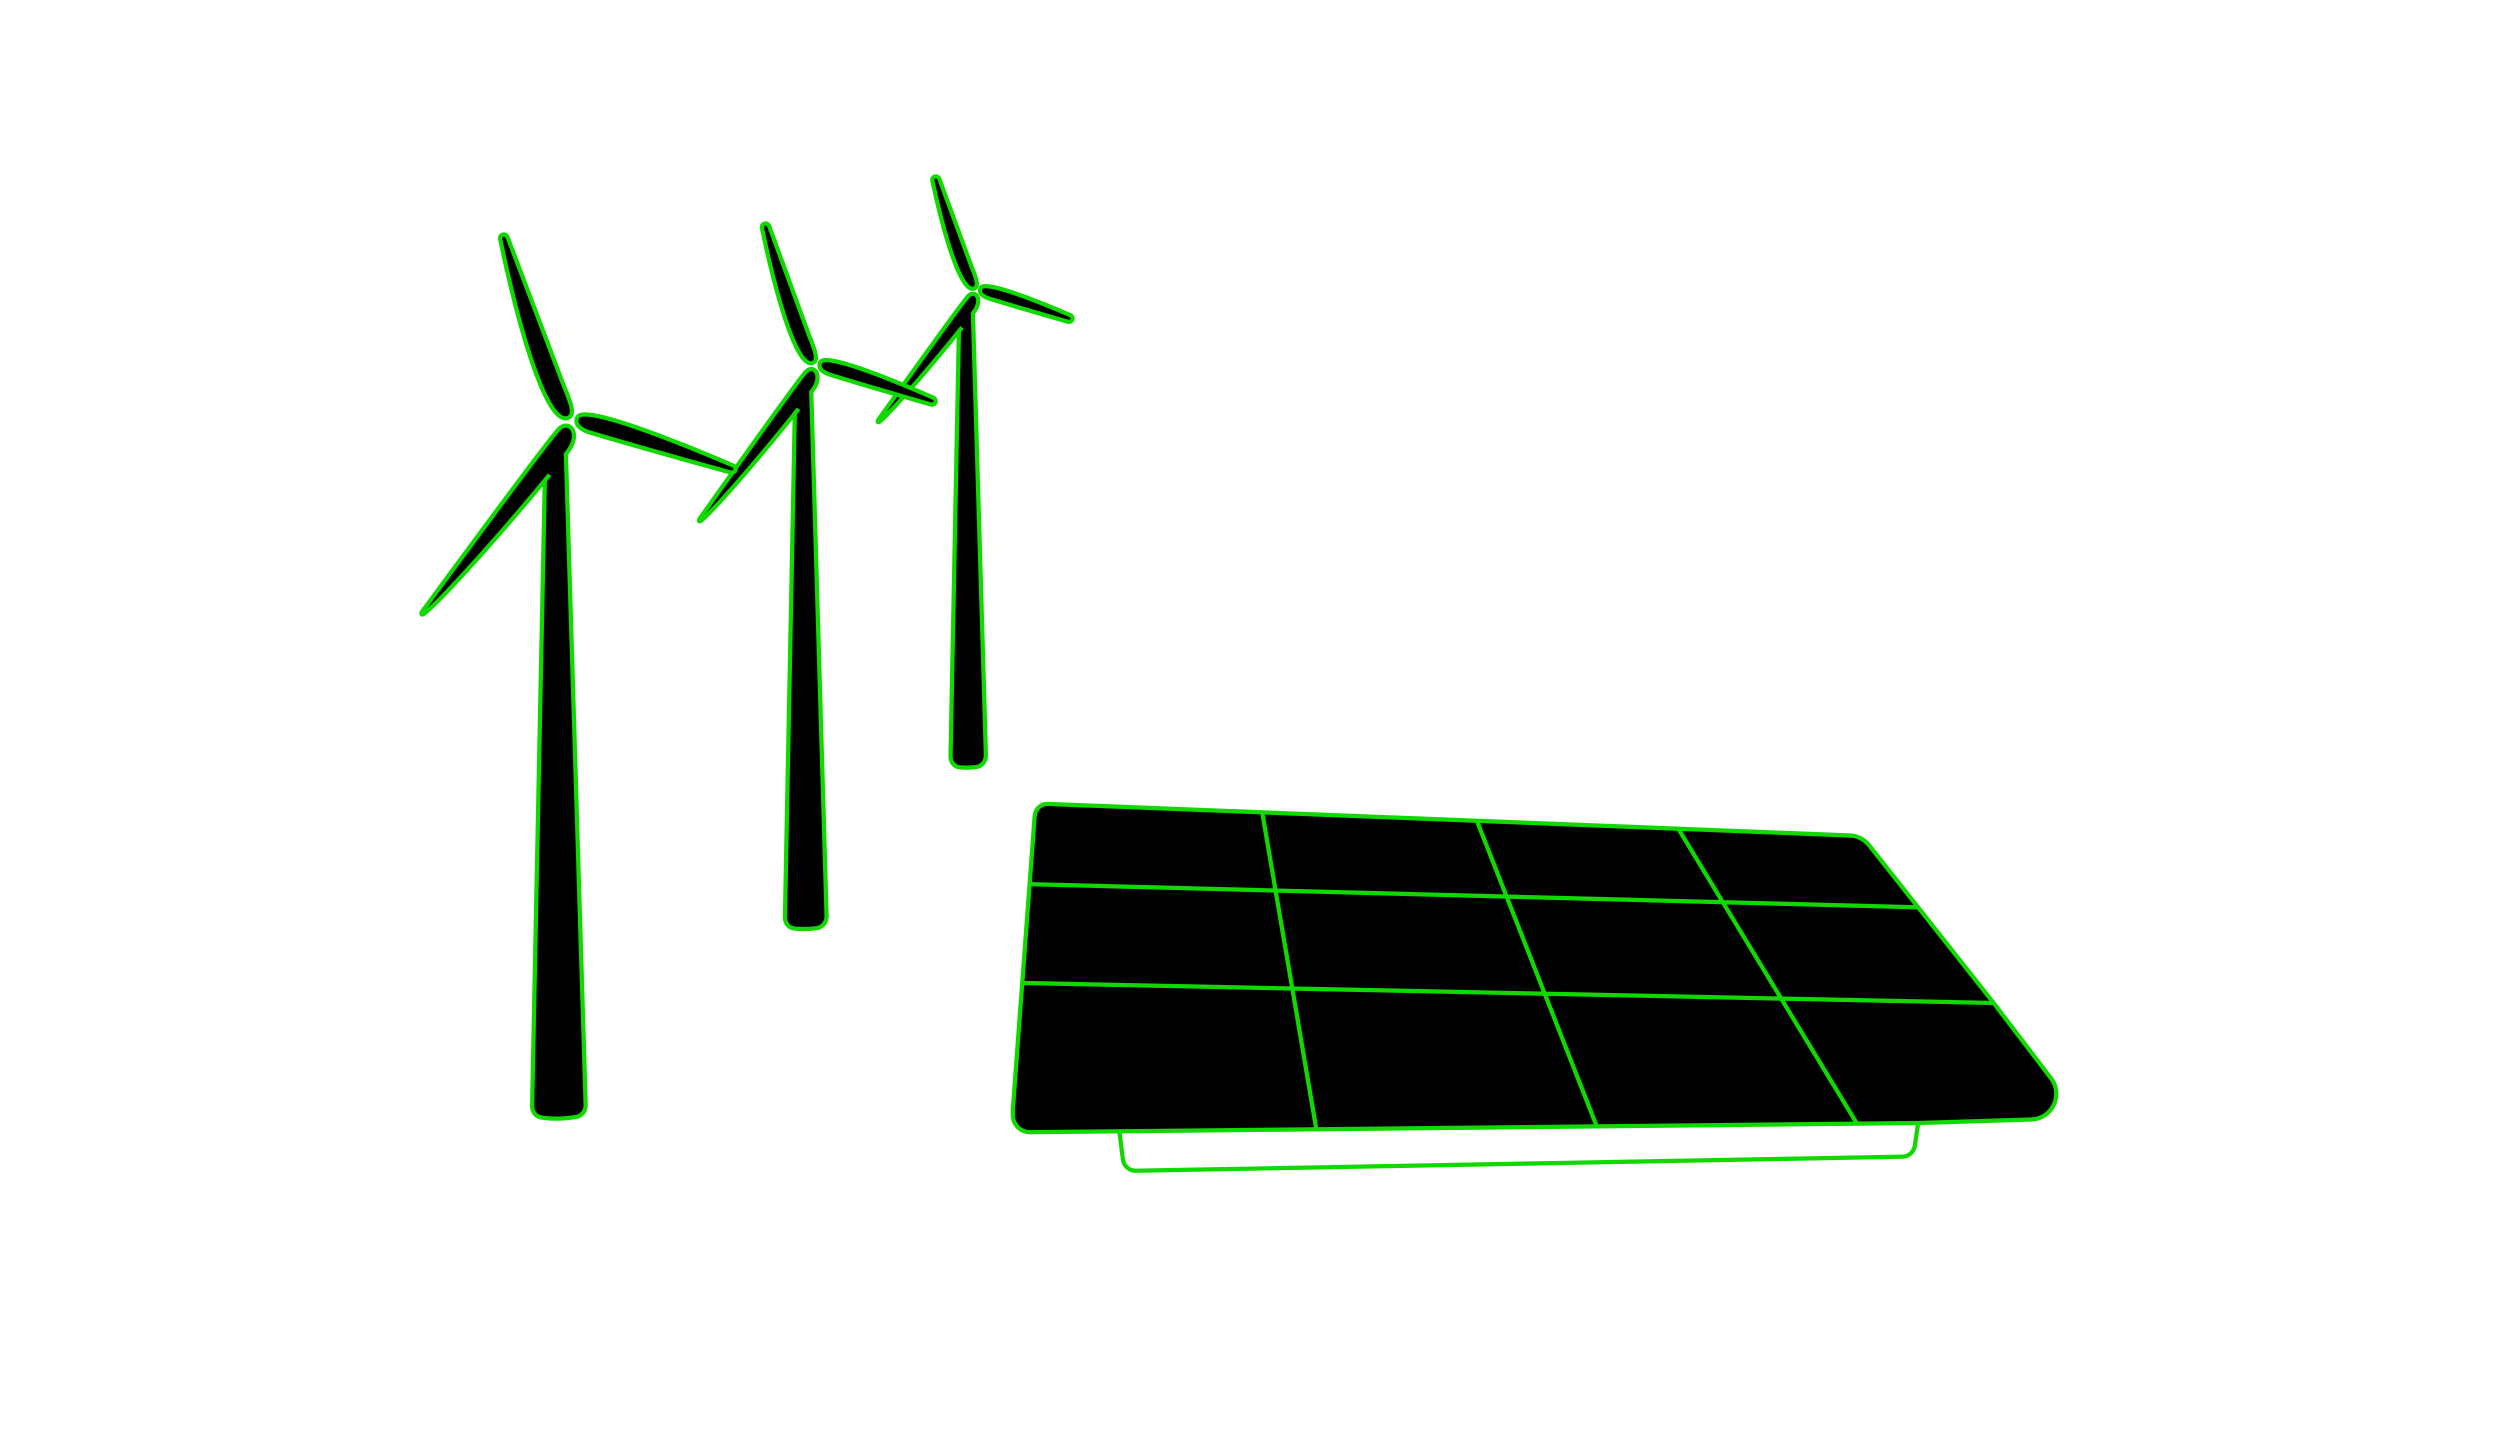<svg width="585" height="335" viewBox="0 0 585 335" fill="none" xmlns="http://www.w3.org/2000/svg">
<path d="M227.66 73.312L230.705 176.684C230.746 178.071 229.829 179.316 228.451 179.488C227.231 179.639 225.795 179.706 224.43 179.536C223.174 179.379 222.398 178.205 222.423 176.939L224.382 77.563L225.12 76.605C219.76 83.365 209.576 95.382 206.038 98.5C205.383 99.077 205.159 98.736 205.666 98.025C209.536 92.592 225.396 70.36 226.646 69.194C228.069 67.866 229.742 69.593 228.45 72.117C228.322 72.368 227.994 72.848 227.508 73.509L227.66 73.312Z" fill="black"/>
<path d="M227.934 67.524C224.787 68.594 220.803 54.596 218.18 42.404C217.924 41.218 219.418 40.806 219.836 41.945C222.836 50.108 226.667 60.537 227.159 61.888C227.982 64.146 229.438 67.013 227.934 67.524Z" fill="black"/>
<path d="M231.421 69.858C233.089 70.4 241.585 72.928 249.802 75.271C250.974 75.605 251.488 74.191 250.369 73.71C241.75 70.011 230.58 65.642 229.483 67.334C229.143 67.859 228.967 69.061 231.421 69.858Z" fill="black"/>
<path d="M227.66 73.312L230.705 176.684C230.746 178.071 229.829 179.316 228.451 179.488C227.231 179.639 225.795 179.706 224.43 179.536C223.174 179.379 222.398 178.205 222.423 176.939L224.382 77.563L225.12 76.605C219.76 83.365 209.576 95.382 206.038 98.5C205.383 99.077 205.159 98.736 205.666 98.025C209.536 92.592 225.396 70.36 226.646 69.194C228.069 67.866 229.742 69.593 228.45 72.117C228.322 72.368 227.994 72.848 227.508 73.509L227.66 73.312Z" stroke="#11D900"/>
<path d="M227.934 67.524C224.787 68.594 220.803 54.596 218.18 42.404C217.924 41.218 219.418 40.806 219.836 41.945C222.836 50.108 226.667 60.537 227.159 61.888C227.982 64.146 229.438 67.013 227.934 67.524Z" stroke="#11D900"/>
<path d="M231.421 69.858C233.089 70.4 241.585 72.928 249.802 75.271C250.974 75.605 251.488 74.191 250.369 73.71C241.75 70.011 230.58 65.642 229.483 67.334C229.143 67.859 228.967 69.061 231.421 69.858Z" stroke="#11D900"/>
<path d="M189.834 91.774L193.424 214.349C193.465 215.735 192.55 216.977 191.178 217.173C189.555 217.405 187.536 217.523 185.669 217.234C184.419 217.041 183.648 215.869 183.673 214.605L185.982 96.796L186.85 95.665C180.439 103.796 168.154 118.367 164.214 121.724C163.552 122.288 163.326 121.918 163.828 121.209C168.064 115.226 187.156 88.303 188.642 86.908C190.314 85.338 192.279 87.379 190.762 90.361C190.611 90.658 190.227 91.226 189.655 92.007L189.834 91.774Z" fill="black"/>
<path d="M190.155 84.935C186.301 86.252 181.377 68.216 178.31 53.423C178.064 52.235 179.585 51.817 180.002 52.957C183.595 62.793 188.631 76.581 189.245 78.275C190.212 80.944 191.923 84.331 190.155 84.935Z" fill="black"/>
<path d="M194.252 87.693C196.342 88.376 207.552 91.727 217.761 94.635C218.932 94.969 219.462 93.529 218.346 93.041C208.048 88.536 193.344 82.588 191.976 84.711C191.576 85.331 191.369 86.751 194.252 87.693Z" fill="black"/>
<path d="M189.834 91.774L193.424 214.349C193.465 215.735 192.55 216.977 191.178 217.173C189.555 217.405 187.536 217.523 185.669 217.234C184.419 217.041 183.648 215.869 183.673 214.605L185.982 96.796L186.85 95.665C180.439 103.796 168.154 118.367 164.214 121.724C163.552 122.288 163.326 121.918 163.828 121.209C168.064 115.226 187.156 88.303 188.642 86.908C190.314 85.338 192.279 87.379 190.762 90.361C190.611 90.658 190.227 91.226 189.655 92.007L189.834 91.774Z" stroke="#11D900"/>
<path d="M190.155 84.935C186.301 86.252 181.377 68.216 178.31 53.423C178.064 52.235 179.585 51.817 180.002 52.957C183.595 62.793 188.631 76.581 189.245 78.275C190.212 80.944 191.923 84.331 190.155 84.935Z" stroke="#11D900"/>
<path d="M194.252 87.693C196.342 88.376 207.552 91.727 217.761 94.635C218.932 94.969 219.462 93.529 218.346 93.041C208.048 88.536 193.344 82.588 191.976 84.711C191.576 85.331 191.369 86.751 194.252 87.693Z" stroke="#11D900"/>
<path d="M132.422 106.278L137.044 258.522C137.086 259.918 136.159 261.166 134.779 261.385C132.453 261.755 129.315 261.98 126.526 261.462C125.269 261.229 124.484 260.051 124.51 258.773L127.482 112.494L128.594 111.094C120.224 121.338 104.047 139.838 99.297 143.556C98.593 144.107 98.352 143.678 98.881 142.957C103.923 136.085 128.965 102.002 130.893 100.256C133.038 98.313 135.559 100.839 133.613 104.53C133.42 104.897 132.926 105.6 132.193 106.566L132.422 106.278Z" fill="black"/>
<path d="M132.835 97.814C127.634 99.529 120.916 74.743 117.049 56.002C116.804 54.816 118.351 54.383 118.78 55.515C123.389 67.688 130.818 87.312 131.667 89.572C132.908 92.874 135.102 97.067 132.835 97.814Z" fill="black"/>
<path d="M138.089 101.227C140.955 102.13 157.181 106.806 170.922 110.552C172.1 110.873 172.621 109.389 171.498 108.909C158.315 103.272 137.039 94.738 135.17 97.536C134.657 98.304 134.392 100.062 138.089 101.227Z" fill="black"/>
<path d="M132.422 106.278L137.044 258.522C137.086 259.918 136.159 261.166 134.779 261.385C132.453 261.755 129.315 261.98 126.526 261.462C125.269 261.229 124.484 260.051 124.51 258.773L127.482 112.494L128.594 111.094C120.224 121.338 104.047 139.838 99.297 143.556C98.593 144.107 98.352 143.678 98.881 142.957C103.923 136.085 128.965 102.002 130.893 100.256C133.038 98.313 135.559 100.839 133.613 104.53C133.42 104.897 132.926 105.6 132.193 106.566L132.422 106.278Z" stroke="#11D900"/>
<path d="M132.835 97.814C127.634 99.529 120.916 74.743 117.049 56.002C116.804 54.816 118.351 54.383 118.78 55.515C123.389 67.688 130.818 87.312 131.667 89.572C132.908 92.874 135.102 97.067 132.835 97.814Z" stroke="#11D900"/>
<path d="M138.089 101.227C140.955 102.13 157.181 106.806 170.922 110.552C172.1 110.873 172.621 109.389 171.498 108.909C158.315 103.272 137.039 94.738 135.17 97.536C134.657 98.304 134.392 100.062 138.089 101.227Z" stroke="#11D900"/>
<path d="M245.226 188.114L295.361 190.088L345.586 192.066L392.724 193.923L432.893 195.504C434.645 195.573 436.279 196.405 437.365 197.781L448.841 212.313L466.517 234.697L479.942 252.325C482.897 256.206 480.232 261.805 475.356 261.957L448.841 262.785L434.531 262.935L386.27 263.44L373.644 263.572L327.067 264.059L241.041 264.936C238.816 264.959 237 263.161 237 260.936V259.62L239.204 230.013L240.925 206.892L242.116 190.889C242.236 189.277 243.611 188.05 245.226 188.114Z" fill="black"/>
<path d="M295.361 190.088L245.226 188.114C243.611 188.05 242.236 189.277 242.116 190.889L240.925 206.892M295.361 190.088L307.988 264.059M295.361 190.088L345.586 192.066M345.586 192.066L373.644 263.572M345.586 192.066L392.724 193.923M392.724 193.923L432.893 195.504C434.645 195.573 436.279 196.405 437.365 197.781L448.841 212.313M392.724 193.923L434.531 262.935M240.925 206.892L448.841 212.313M240.925 206.892L239.204 230.013M448.841 212.313L466.517 234.697M466.517 234.697L239.204 230.013M466.517 234.697L479.942 252.325C482.897 256.206 480.232 261.805 475.356 261.957L448.841 262.785M239.204 230.013L237 259.62V260.936C237 263.161 238.816 264.959 241.041 264.936L327.067 264.059L386.27 263.44L448.841 262.785M261.972 264.977L262.761 271.321C262.951 272.844 264.259 273.979 265.793 273.951L445.166 270.663C446.637 270.636 447.872 269.546 448.08 268.089L448.841 262.785" stroke="#11D900"/>
</svg>
